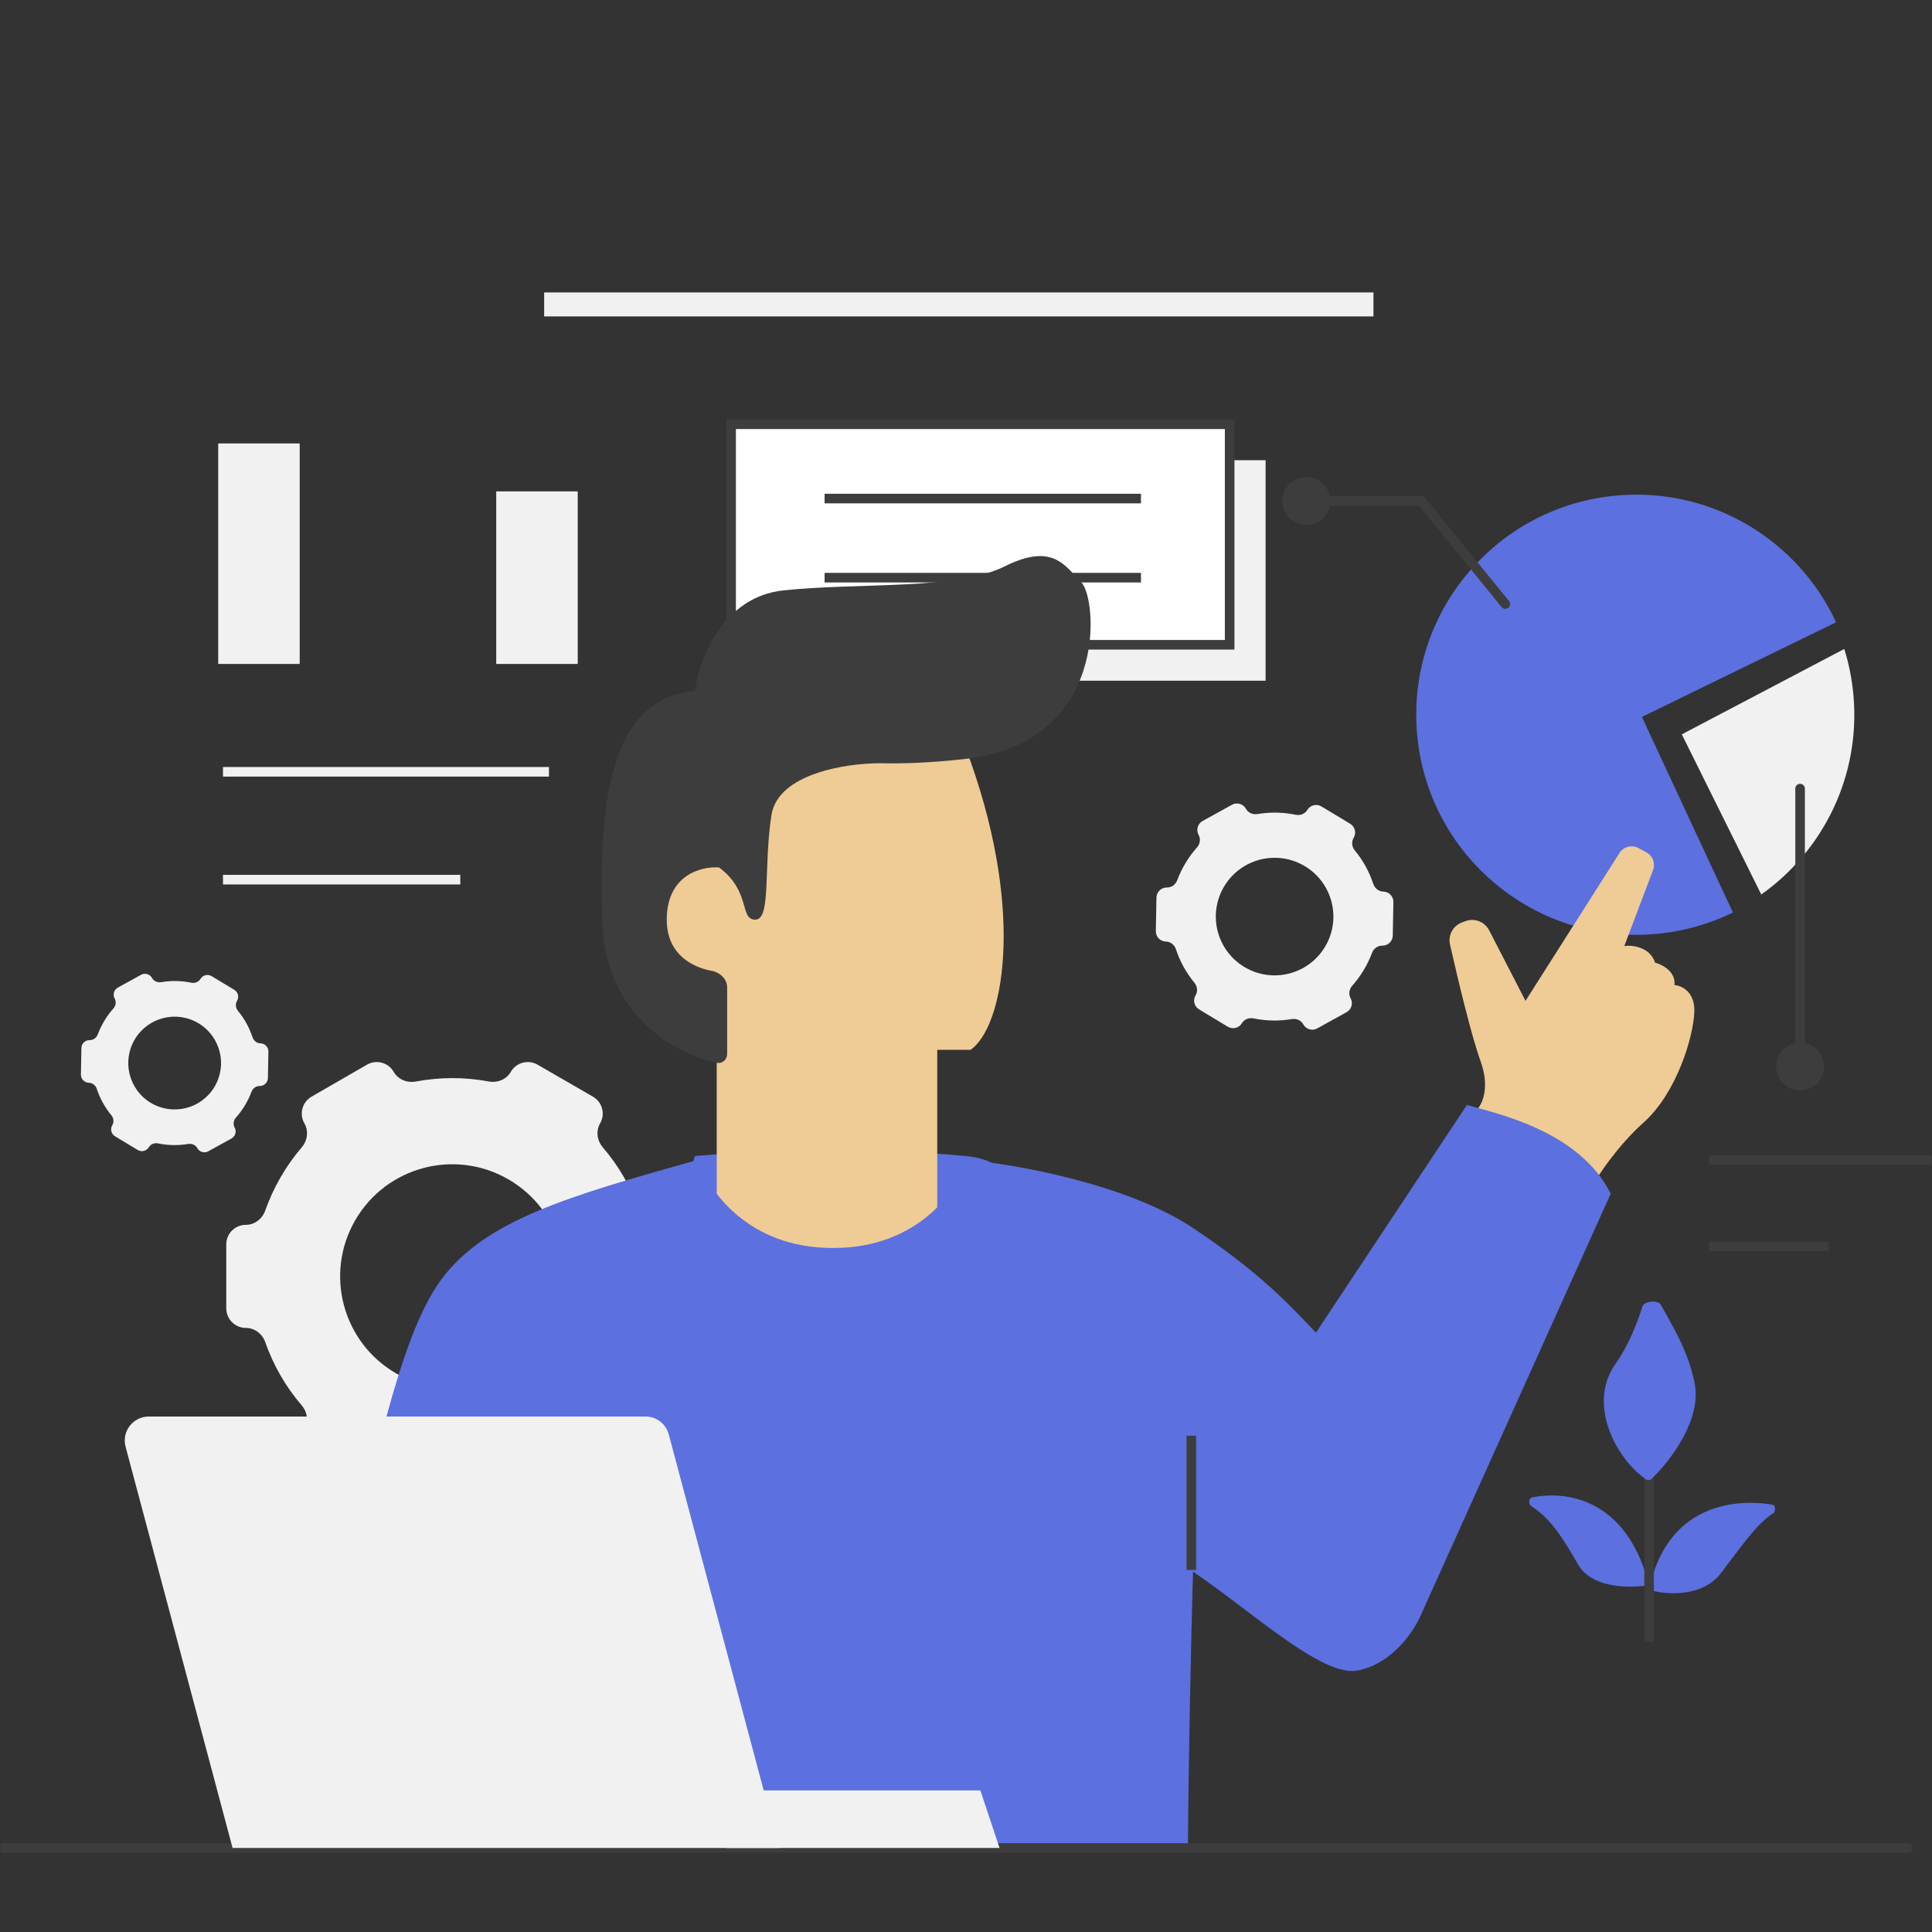 <svg width="450" height="450" viewBox="0 0 450 450" fill="none" xmlns="http://www.w3.org/2000/svg">
<rect x="0" y="0" width="450" height="450" fill="#333333" stroke="none"/>
<g clip-path="url(#clip0_394_714)">
<mask id="mask0_394_714" style="mask-type:luminance" maskUnits="userSpaceOnUse" x="0" y="0" width="450" height="450">
<path d="M450 0H0V450H450V0Z" fill="white"/>
</mask>
<g mask="url(#mask0_394_714)">
<path d="M178.665 107.194H294.783V158.553H178.665V107.194Z" fill="#F1F1F1"/>
<path d="M400.853 366.405C396.572 371.97 388.531 371.482 384.593 370.45C384.314 370.377 384.151 370.086 384.212 369.804C388.312 350.98 403.348 348.837 412.931 350.485C413.561 350.593 413.594 352.11 413.05 352.446C409.145 354.858 405.166 360.798 400.853 366.405Z" fill="#5C70DF"/>
<path d="M367.611 364.467C370.547 369.558 378.395 369.922 382.898 369.382C383.541 369.304 383.945 368.658 383.768 368.034C378.491 349.351 365.192 347.152 356.991 348.756C355.968 348.955 355.902 350.355 356.786 350.907C361.214 353.67 364.245 358.63 367.611 364.467Z" fill="#5C70DF"/>
<path fill-rule="evenodd" clip-rule="evenodd" d="M382.987 382.416V323.241H385.221V382.416H382.987Z" fill="#3E3D3D"/>
<path fill-rule="evenodd" clip-rule="evenodd" d="M427.661 144.937C418.823 125.847 398.696 113.431 376.542 115.422C348.345 117.956 327.542 142.869 330.075 171.066C332.61 199.263 357.522 220.066 385.719 217.531C392.138 216.955 398.172 215.218 403.637 212.548L382.431 166.987L427.661 144.937Z" fill="#5C70DF"/>
<path fill-rule="evenodd" clip-rule="evenodd" d="M410.231 208.347L391.724 171.045L429.57 151.155C430.64 154.58 431.363 158.171 431.697 161.889C433.392 180.749 424.646 198.14 410.231 208.347Z" fill="#F1F1F1"/>
<path d="M170.291 98.82H286.409V150.18H170.291V98.82Z" fill="white"/>
<path fill-rule="evenodd" clip-rule="evenodd" d="M169.175 97.703H287.525V151.296H169.175V97.703ZM171.407 99.936V149.063H285.293V99.936H171.407Z" fill="#3E3D3D"/>
<path fill-rule="evenodd" clip-rule="evenodd" d="M265.754 117.242H192.063V115.009H265.754V117.242ZM265.754 135.665H192.063V133.432H265.754V135.665Z" fill="#3E3D3D"/>
<path fill-rule="evenodd" clip-rule="evenodd" d="M118.986 249.646C120.243 247.47 123.026 246.724 125.202 247.981L138.114 255.436C140.29 256.692 141.036 259.476 139.779 261.651C138.75 263.434 139.065 265.671 140.404 267.234C144.159 271.614 147.015 276.619 148.89 281.952C149.574 283.897 151.357 285.288 153.418 285.288C155.935 285.288 157.977 287.329 157.977 289.846V304.746C157.977 307.26 155.938 309.298 153.423 309.298C151.366 309.298 149.586 310.687 148.901 312.627C147.967 315.27 146.779 317.865 145.327 320.38C143.875 322.894 142.222 325.221 140.4 327.351C139.063 328.915 138.75 331.15 139.779 332.932C141.036 335.11 140.29 337.896 138.112 339.153L125.21 346.602C123.03 347.86 120.242 347.113 118.983 344.934C117.952 343.149 115.855 342.3 113.83 342.679C108.273 343.722 102.511 343.752 96.841 342.69C94.817 342.312 92.722 343.158 91.693 344.94C90.437 347.116 87.654 347.862 85.477 346.606L72.565 339.151C70.389 337.894 69.643 335.112 70.9 332.935C71.929 331.153 71.614 328.915 70.275 327.352C66.52 322.972 63.665 317.968 61.789 312.634C61.105 310.69 59.322 309.298 57.261 309.298C54.743 309.298 52.702 307.257 52.702 304.74V289.842C52.702 287.326 54.741 285.288 57.255 285.288C59.313 285.288 61.093 283.9 61.778 281.959C62.712 279.316 63.901 276.721 65.353 274.207C66.805 271.692 68.458 269.365 70.28 267.235C71.617 265.671 71.93 263.436 70.901 261.654C69.644 259.476 70.39 256.692 72.568 255.435L85.47 247.984C87.651 246.726 90.439 247.473 91.698 249.654C92.728 251.439 94.825 252.286 96.85 251.907C102.407 250.864 108.168 250.834 113.839 251.896C115.862 252.276 117.957 251.43 118.986 249.646ZM127.953 310.35C120.742 322.839 104.773 327.117 92.284 319.906C79.795 312.696 75.516 296.727 82.726 284.238C89.937 271.749 105.906 267.469 118.396 274.68C130.885 281.89 135.164 297.861 127.953 310.35Z" fill="#F1F1F1"/>
<path d="M224.917 269.253C200.453 266.934 172.717 268.287 161.906 269.253C160.979 271.829 159.125 277.173 159.125 277.947C159.125 278.913 164.686 305.96 164.686 309.824C164.686 312.915 198.044 318.195 214.723 320.45C228.314 304.35 249.379 271.571 224.917 269.253Z" fill="#5C70DF"/>
<path d="M166.941 232.243H218.301V294.769H166.941V232.243Z" fill="#EFCB96"/>
<path d="M344.833 247.119C347.245 253.773 344.989 257.757 343.56 258.918L350.95 271.495L370.654 276.609C372.183 273.82 376.768 266.875 382.882 261.405C390.526 254.566 394.474 241.44 394.644 235.603C394.779 230.934 391.614 229.548 390.015 229.44C390.354 226.293 387.154 224.653 385.513 224.227C384.255 220.519 380.203 220.093 378.336 220.344L385.026 202.665C385.62 201.097 384.963 199.332 383.488 198.534L381.631 197.529C380.085 196.692 378.154 197.194 377.211 198.678L355.32 233.116L346.857 216.693C345.82 214.684 343.449 213.765 341.331 214.552L340.522 214.852C338.439 215.626 337.239 217.813 337.729 219.982C339.624 228.355 342.768 241.425 344.833 247.119Z" fill="#EFCB96"/>
<path d="M80.343 367.932C73.82 391.198 76.615 407.02 81.274 412.605C83.047 414.73 90.09 421.992 98.392 430.426H276.69C276.852 407.664 277.412 382.384 277.878 366.07C291.234 375.066 307.881 390.604 316.082 389.115C324.281 387.625 329.436 379.807 330.99 376.086L375.173 278.022C367.718 263.13 347.889 259.227 341.676 257.365L306.506 310.401C300.294 303.885 293.532 296.452 277.878 286.029C262.224 275.605 235.949 271.138 225.699 270.207C222.903 277.032 214.145 290.683 194.019 290.683C173.892 290.683 165.134 277.032 162.339 270.207C132.522 278.583 112.955 284.167 102.705 298.128C92.456 312.088 86.865 344.664 80.343 367.932Z" fill="#5C70DF"/>
<path d="M226.066 177.354C238.798 213.424 233.556 239.311 226.066 244.525H167.08L156.781 238.084L144.61 215.08L162.399 177.354C178.315 162.324 213.333 141.283 226.066 177.354Z" fill="#EFCB96"/>
<path d="M166.997 247.548C157.517 245.685 140.989 236.424 140.301 215.139C139.363 186.145 142.176 162.763 161.864 160.893C162.801 153.721 168.24 139.006 182.49 137.51C200.304 135.639 222.806 137.51 234.056 131.898C245.307 126.286 248.12 131.898 251.87 135.639C255.62 139.38 258.432 173.052 224.681 176.793C216.552 177.693 210.164 177.889 204.992 177.772C197.178 177.757 181.178 180.159 179.678 189.886C177.803 202.045 179.678 214.204 175.928 214.204C172.178 214.204 174.99 207.657 167.49 202.045C163.427 201.733 155.301 203.728 155.301 214.204C155.301 222.243 161.192 225.288 165.767 226.129C167.687 226.482 169.365 228.028 169.365 229.98V245.478C169.365 246.772 168.269 247.798 166.997 247.548Z" fill="#3E3D3D"/>
<path fill-rule="evenodd" clip-rule="evenodd" d="M-0.537 430.426C-0.537 429.81 -0.037 429.31 0.579 429.31H444.396C445.013 429.31 445.514 429.81 445.514 430.426C445.514 431.043 445.013 431.542 444.396 431.542H0.579C-0.037 431.542 -0.537 431.043 -0.537 430.426Z" fill="#3E3D3D"/>
<path d="M164.708 417.028H228.35L232.817 430.426H169.175L164.708 417.028Z" fill="#F1F1F1"/>
<path d="M29.248 336.96C28.303 333.417 30.974 329.94 34.642 329.94H150.37C152.899 329.94 155.112 331.639 155.765 334.083L181.456 430.426H54.172L29.248 336.96Z" fill="#F1F1F1"/>
<path d="M394.712 322.123C396.419 330.657 389.088 340.21 384.699 344.454C384.348 344.793 383.816 344.848 383.411 344.577C376.86 340.189 369.438 327.361 376.289 317.658C379.136 313.626 381.245 308.577 382.568 304.258C382.94 303.048 386.202 302.745 386.814 303.855C389.463 308.664 393.215 314.643 394.712 322.123Z" fill="#5C70DF"/>
<path fill-rule="evenodd" clip-rule="evenodd" d="M304.508 188.646C305.189 187.517 306.654 187.154 307.784 187.835L314.478 191.87C315.606 192.551 315.969 194.018 315.29 195.146C314.732 196.07 314.876 197.246 315.563 198.078C317.487 200.412 318.933 203.064 319.865 205.878C320.204 206.904 321.125 207.651 322.205 207.672C323.525 207.698 324.575 208.787 324.549 210.107L324.402 217.917C324.377 219.236 323.288 220.284 321.969 220.259C320.891 220.239 319.944 220.949 319.566 221.96C319.05 223.335 318.401 224.684 317.615 225.987C316.829 227.292 315.939 228.495 314.964 229.593C314.247 230.4 314.061 231.569 314.582 232.514C315.219 233.667 314.801 235.121 313.647 235.758L306.809 239.535C305.654 240.173 304.2 239.754 303.561 238.598C303.039 237.653 301.949 237.186 300.882 237.366C297.959 237.857 294.938 237.816 291.977 237.203C290.919 236.984 289.812 237.407 289.256 238.331C288.575 239.46 287.109 239.823 285.98 239.142L279.285 235.107C278.157 234.426 277.794 232.961 278.474 231.831C279.032 230.907 278.888 229.731 278.201 228.899C276.276 226.566 274.829 223.914 273.899 221.099C273.56 220.073 272.639 219.326 271.559 219.305C270.239 219.281 269.189 218.19 269.214 216.87L269.361 209.06C269.387 207.741 270.476 206.693 271.794 206.718C272.873 206.739 273.819 206.028 274.197 205.019C274.713 203.642 275.361 202.293 276.149 200.99C276.935 199.685 277.824 198.482 278.801 197.384C279.516 196.577 279.704 195.408 279.182 194.463C278.544 193.31 278.963 191.858 280.116 191.22L286.955 187.443C288.11 186.804 289.565 187.224 290.202 188.379C290.724 189.324 291.816 189.791 292.881 189.611C295.805 189.12 298.826 189.162 301.787 189.774C302.844 189.993 303.951 189.57 304.508 188.646ZM308.607 220.557C304.703 227.033 296.289 229.118 289.814 225.213C283.337 221.31 281.253 212.895 285.156 206.42C289.061 199.944 297.474 197.859 303.95 201.764C310.427 205.667 312.51 214.082 308.607 220.557Z" fill="#F1F1F1"/>
<path fill-rule="evenodd" clip-rule="evenodd" d="M46.7 228C47.237 227.11 48.394 226.822 49.285 227.359L54.568 230.545C55.459 231.082 55.746 232.239 55.209 233.13C54.769 233.859 54.881 234.787 55.423 235.444C56.943 237.286 58.085 239.379 58.819 241.6C59.087 242.41 59.813 243 60.666 243.015C61.708 243.036 62.536 243.895 62.516 244.936L62.4 251.101C62.38 252.141 61.521 252.969 60.48 252.949C59.629 252.933 58.882 253.494 58.583 254.29C58.176 255.376 57.664 256.441 57.044 257.47C56.424 258.499 55.722 259.449 54.951 260.316C54.386 260.952 54.239 261.874 54.65 262.62C55.154 263.53 54.823 264.678 53.912 265.18L48.516 268.161C47.604 268.665 46.457 268.333 45.953 267.421C45.541 266.676 44.68 266.308 43.839 266.449C41.532 266.838 39.148 266.805 36.81 266.32C35.976 266.148 35.103 266.482 34.663 267.211C34.126 268.102 32.969 268.389 32.078 267.852L26.794 264.667C25.904 264.13 25.617 262.972 26.154 262.081C26.594 261.352 26.481 260.425 25.939 259.767C24.42 257.926 23.278 255.834 22.544 253.612C22.276 252.802 21.549 252.213 20.696 252.196C19.655 252.177 18.826 251.316 18.846 250.275L18.963 244.111C18.982 243.07 19.842 242.244 20.882 242.263C21.733 242.278 22.48 241.719 22.779 240.921C23.186 239.835 23.698 238.771 24.319 237.741C24.939 236.712 25.641 235.762 26.412 234.895C26.977 234.259 27.124 233.337 26.712 232.591C26.209 231.681 26.54 230.535 27.451 230.031L32.847 227.05C33.759 226.546 34.906 226.878 35.41 227.79C35.823 228.537 36.683 228.903 37.524 228.762C39.831 228.375 42.215 228.408 44.553 228.891C45.387 229.063 46.26 228.73 46.7 228ZM49.935 253.185C46.854 258.295 40.214 259.941 35.103 256.86C29.992 253.779 28.347 247.138 31.428 242.028C34.509 236.917 41.149 235.272 46.26 238.353C51.37 241.434 53.016 248.074 49.935 253.185Z" fill="#F1F1F1"/>
<path d="M50.823 103.286H69.804V154.645H50.823V103.286Z" fill="#F1F1F1"/>
<path d="M115.581 114.451H134.562V154.646H115.581V114.451Z" fill="#F1F1F1"/>
<path fill-rule="evenodd" clip-rule="evenodd" d="M127.863 180.883H51.94V178.651H127.863V180.883ZM107.207 206.005H51.94V203.772H107.207V206.005Z" fill="#F1F1F1"/>
<path fill-rule="evenodd" clip-rule="evenodd" d="M450.538 271.321H398.062V269.089H450.538V271.321ZM425.974 291.42H398.062V289.186H425.974V291.42Z" fill="#3E3D3D"/>
<path fill-rule="evenodd" clip-rule="evenodd" d="M303.156 116.684C303.156 116.067 303.657 115.567 304.274 115.567H331.601L351.474 139.984C351.864 140.463 351.792 141.166 351.314 141.555C350.835 141.944 350.132 141.872 349.743 141.394L330.539 117.8H304.274C303.657 117.8 303.156 117.301 303.156 116.684Z" fill="#3E3D3D"/>
<path d="M309.856 116.684C309.856 119.767 307.356 122.267 304.273 122.267C301.189 122.267 298.69 119.767 298.69 116.684C298.69 113.601 301.189 111.101 304.273 111.101C307.356 111.101 309.856 113.601 309.856 116.684Z" fill="#3E3D3D"/>
<path d="M424.857 248.433C424.857 251.517 422.358 254.016 419.274 254.016C416.191 254.016 413.692 251.517 413.692 248.433C413.692 245.351 416.191 242.852 419.274 242.852C422.358 242.852 424.857 245.351 424.857 248.433Z" fill="#3E3D3D"/>
<path fill-rule="evenodd" clip-rule="evenodd" d="M419.274 182.559C419.892 182.559 420.392 183.058 420.392 183.675V248.433C420.392 249.049 419.892 249.55 419.274 249.55C418.658 249.55 418.158 249.049 418.158 248.433V183.675C418.158 183.058 418.658 182.559 419.274 182.559Z" fill="#3E3D3D"/>
<path fill-rule="evenodd" clip-rule="evenodd" d="M278.594 334.406V365.669H276.36V334.406H278.594Z" fill="#3E3D3D"/>
<path fill-rule="evenodd" clip-rule="evenodd" d="M319.903 73.698H126.746V68.115H319.903V73.698Z" fill="#F1F1F1"/>
</g>
</g>
<defs>
<clipPath id="clip0_394_714">
<rect width="450" height="450" fill="white"/>
</clipPath>
</defs>
</svg>
